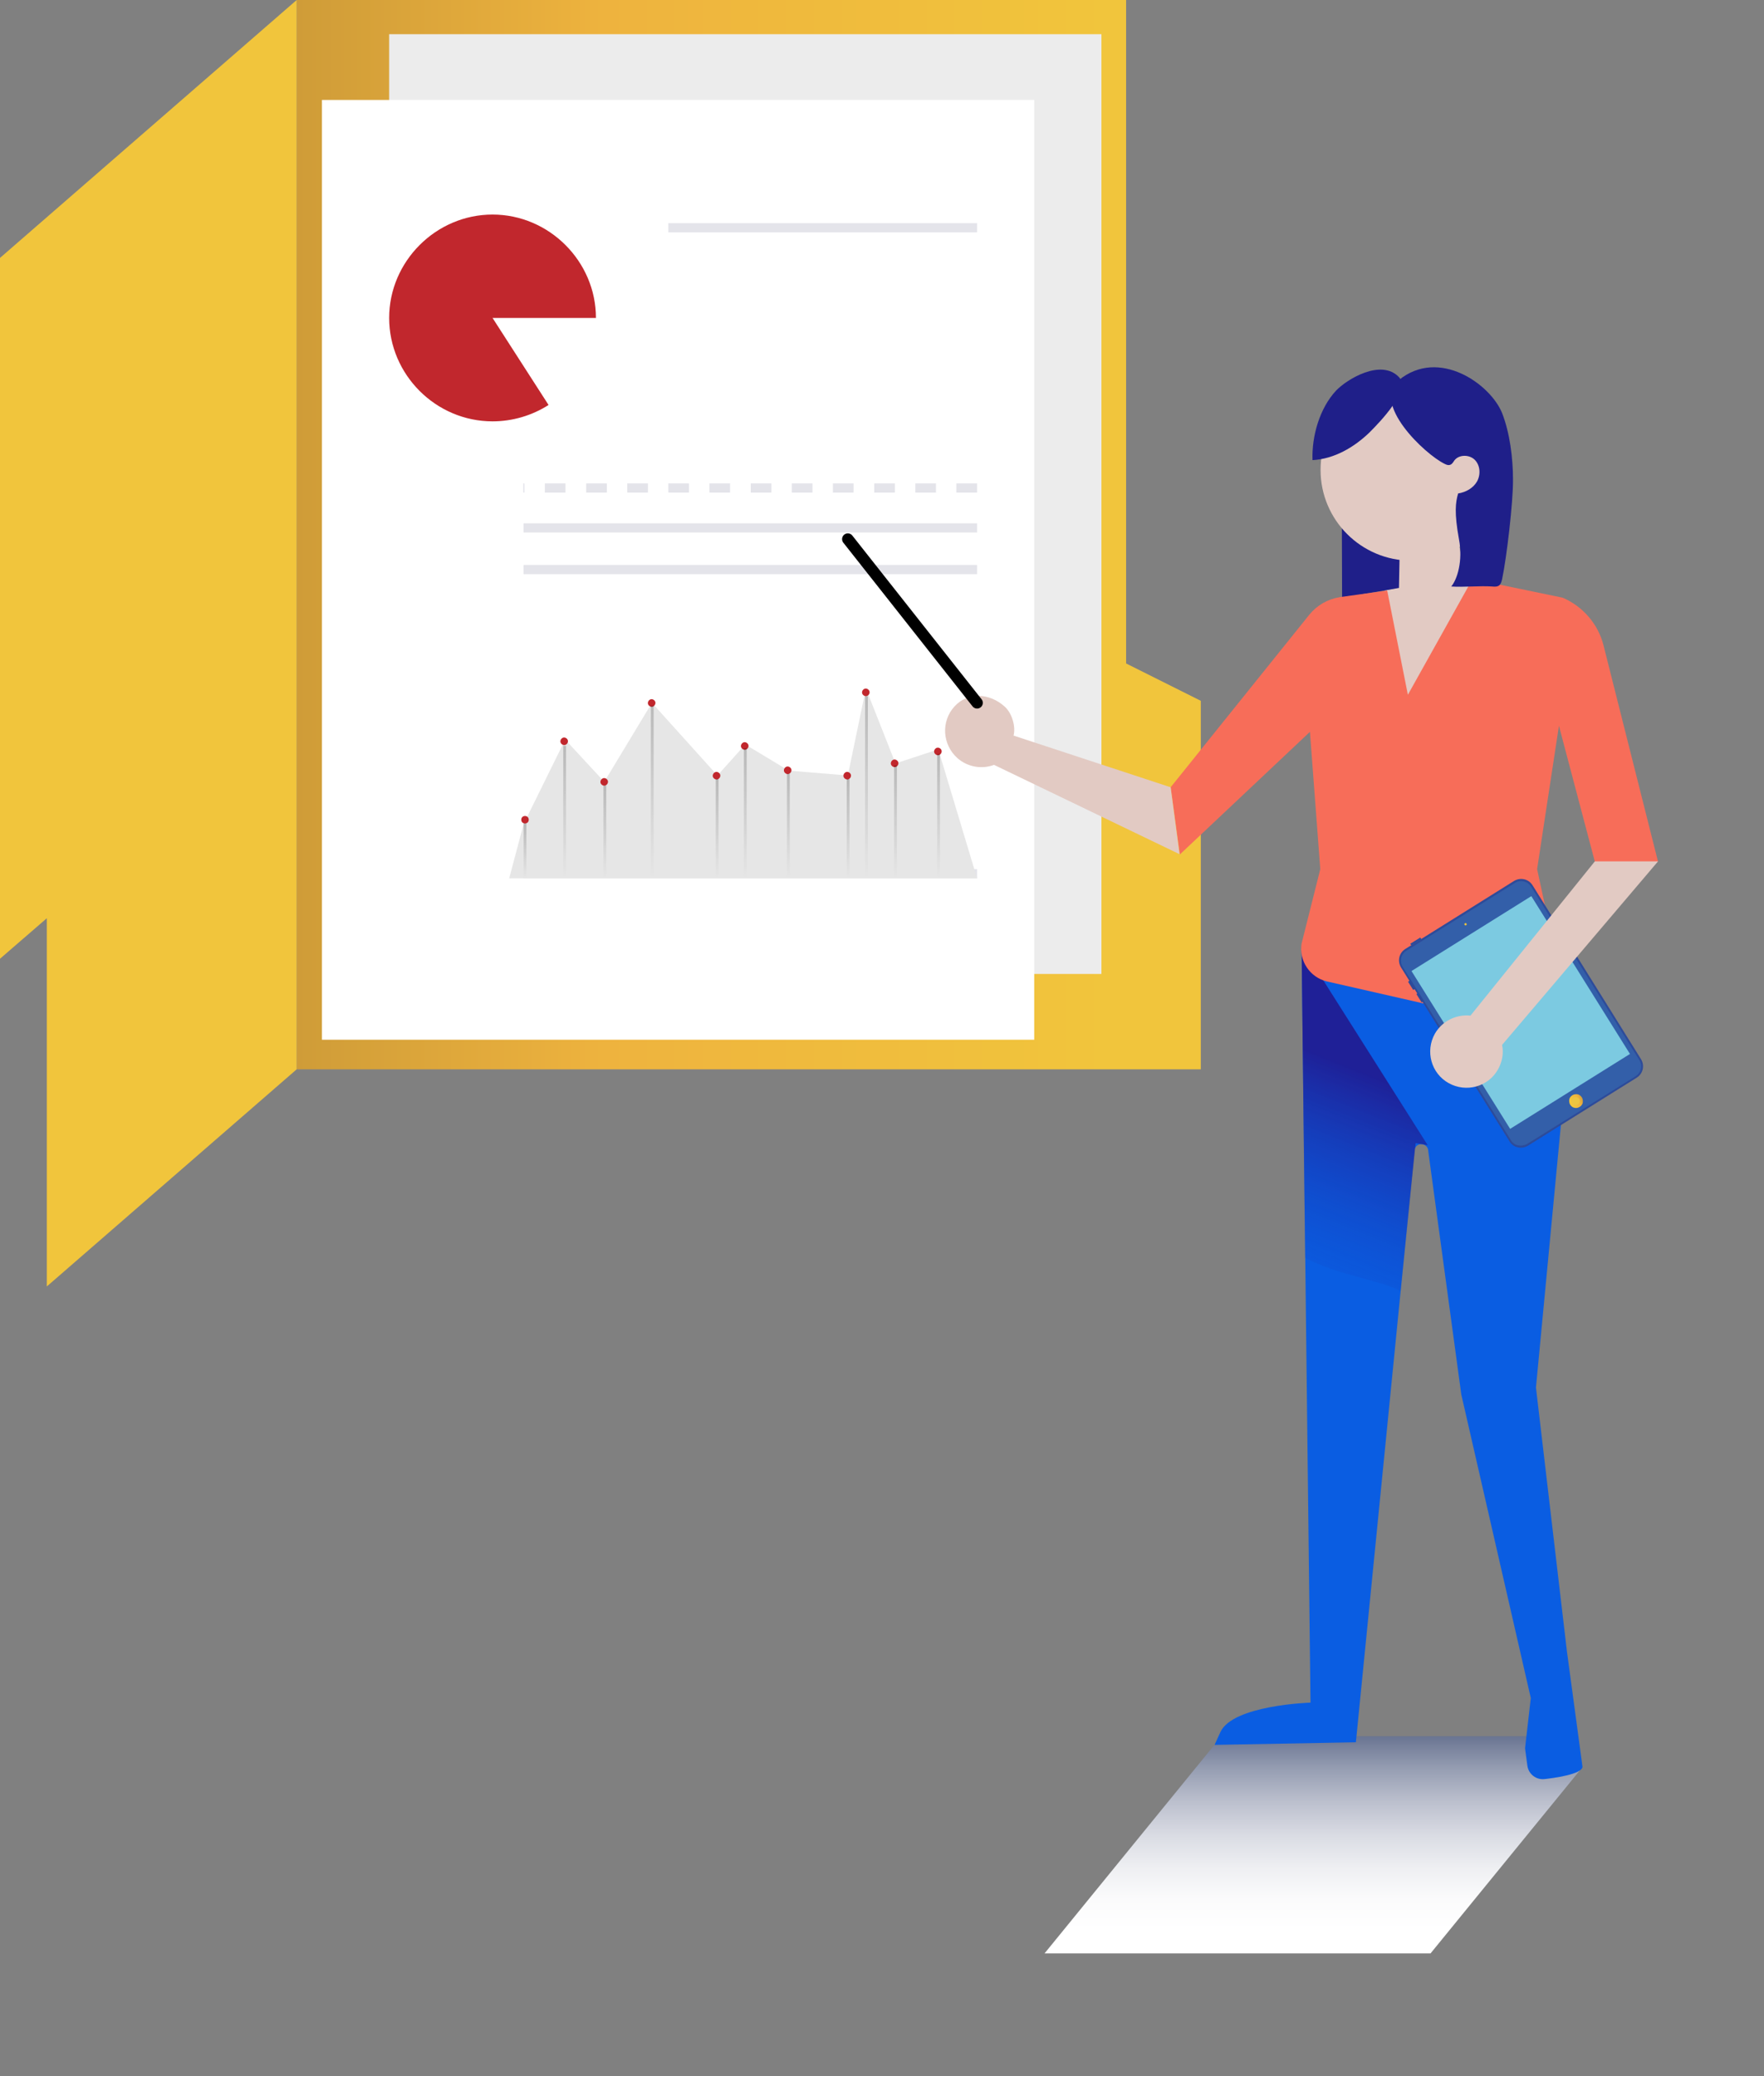<?xml version="1.0" encoding="utf-8"?><!-- Generator: Adobe Illustrator 21.0.2, SVG Export Plug-In . SVG Version: 6.00 Build 0) --><svg version="1.1" id="Layer_1" xmlns="http://www.w3.org/2000/svg" xmlns:xlink="http://www.w3.org/1999/xlink" x="0px" y="0px" viewBox="0 0 614.2 722.9" enable-background="new 0 0 614.2 722.9" xml:space="preserve"><rect x="0" y="0" width="614.2" height="722.9" fill="#808080" stroke="none"/><g><g><linearGradient id="SVGID_1_" gradientUnits="userSpaceOnUse" x1="418.1" y1="535.85" x2="103.3" y2="535.85" gradientTransform="matrix(1 0 0 -1 0 722)"><stop offset="0.103" style="stop-color:#F1C53C"/><stop offset="0.659" style="stop-color:#EEB33E"/><stop offset="1" style="stop-color:#CF9C38"/></linearGradient><polygon fill="url(#SVGID_1_)" points="392.1,231 392.1,0 103.3,0 103.3,372.3 418.1,372.3 418.1,244 "/><rect x="135.5" y="11.9" fill="#ECECEC" width="248" height="327.2"/><rect x="112.1" y="34.8" fill="#FFFFFF" width="248" height="327.2"/><g><rect x="232.7" y="77.7" fill="#E4E4EA" width="107.5" height="3.2"/></g><g><path fill="#E4E4EA" d="M340.2,171.5H333v-3.2h7.2V171.5z M325.9,171.5h-7.2v-3.2h7.2V171.5z M311.6,171.5h-7.2v-3.2h7.2V171.5z M297.2,171.5H290v-3.2h7.2V171.5z M282.9,171.5h-7.2v-3.2h7.2V171.5z M268.6,171.5h-7.2v-3.2h7.2V171.5z M254.2,171.5H247v-3.2h7.2V171.5z M239.9,171.5h-7.2v-3.2h7.2V171.5z M225.6,171.5h-7.2v-3.2h7.2V171.5z M211.3,171.5h-7.2v-3.2h7.2V171.5z M196.9,171.5h-7.2v-3.2h7.2V171.5z M182.6,171.5h-0.4v-3.2h0.4V171.5z"/></g><g><rect x="182.3" y="182.2" fill="#E4E4EA" width="157.9" height="3.2"/></g><g><rect x="182.3" y="196.7" fill="#E4E4EA" width="157.9" height="3.2"/></g><g><rect x="182.3" y="302.6" fill="#E4E4EA" width="157.9" height="3.2"/></g><polygon fill="#F1C53C" points="0,333.8 16.3,319.7 16.3,447.9 103.3,372.3 103.3,0 0,89.8 "/></g><g><g><linearGradient id="SVGID_2_" gradientUnits="userSpaceOnUse" x1="456.8" y1="123.641" x2="456.8" y2="50.098" gradientTransform="matrix(1 0 0 -1 0 722)"><stop offset="0" style="stop-color:#4F5B7E"/><stop offset="7.132825e-02" style="stop-color:#66718F"/><stop offset="0.231" style="stop-color:#949CB1"/><stop offset="0.391" style="stop-color:#BBBFCD"/><stop offset="0.549" style="stop-color:#D9DBE3"/><stop offset="0.704" style="stop-color:#EEEFF2"/><stop offset="0.855" style="stop-color:#FBFBFC"/><stop offset="0.997" style="stop-color:#FFFFFF"/></linearGradient><polygon fill="url(#SVGID_2_)" points="498.1,680.1 363.7,680.1 425.3,604.5 549.6,604.5 549.9,616.6 "/></g><path fill="#E2CAC3" d="M482.1,205.6l4.3-0.9V191l21.3-3.3c0,0,2.3,13,2.8,13s6,1.8,6,1.8l-25.2,46.9L482.1,205.6z"/><path fill="#0A5DE2" d="M543.3,325.6l-90.1,5.2l3.1,262c0,0-27.1,0.8-31.4,10.3l-2,4.4l49.2-0.9L492.6,400c0.9-2.6,4.7-1.9,4.7,0.8l11.5,84.7L533,591.2l-2,17.5l0.8,6c0.4,3,3.1,5.1,6.1,4.7l0,0c2.7-0.3,13-1.6,13.1-4.3l-5.4-40l-10.8-92L546.4,361L543.3,325.6z"/><linearGradient id="SVGID_3_" gradientUnits="userSpaceOnUse" x1="476.781" y1="348.377" x2="441.482" y2="260.13" gradientTransform="matrix(1 0 0 -1 0 722)"><stop offset="0" style="stop-color:#241084;stop-opacity:0.8"/><stop offset="0.99" style="stop-color:#0A5DE2;stop-opacity:0"/></linearGradient><path fill="url(#SVGID_3_)" d="M487.7,449.5l5.2-51.5l4.2,0.7l-43.9-69.3l1.2,108.5C465.9,444.1,479.4,445.3,487.7,449.5z"/><polygon fill="#1F1F89" points="467.1,146.7 467.3,208.1 487.1,204.7 488.1,152.6 "/><circle fill="#E2CAC3" cx="491.4" cy="163.6" r="31.6"/><path fill="#1F1F89" d="M476.8,150.6c-5.4,5.2-12.3,9.2-19.8,9.6c-0.3-8.4,2.5-18.1,8.2-24.2c3.8-4,15.7-11.2,21.9-4.7C491.4,135.7,480.4,147,476.8,150.6z"/><path fill="#F76D59" d="M555.3,300h22l-19-75.4c-1.9-7.4-7.2-13.5-14.2-16.5l-31.4-6.5l-22.5,40.3l-7.2-36.3l-16.5,2.3c-4.2,0.7-7.9,2.8-10.6,6.1l-48.3,60.1l3.2,23.4l45.3-42.7l3.6,47.8l-6.5,25.9c-1,6,2.9,11.8,8.8,13.2l72,16.4c6,1.4,11.7-3.6,11.1-9.7l-9.9-45.8l7.6-49.9L555.3,300z"/><path fill="#E2CAC3" d="M407.6,274.1l-54.7-18c0.8-2.9-0.4-7.7-3.1-10.1c-5.2-4.7-12.8-5.2-17.5,0s-4.2,13.2,1,17.9c3.6,3.2,8.6,4,12.8,2.4l64.6,31.1L407.6,274.1z"/><g><path fill="#2D4B9A" d="M532,398.9l37.9-23.7c2.2-1.4,2.8-4.2,1.5-6.4l-37.8-60.6c-1.4-2.2-4.2-2.8-6.4-1.5l-37.9,23.7c-2.2,1.4-2.8,4.2-1.5,6.4l37.8,60.6C526.9,399.6,529.8,400.2,532,398.9z"/><path fill="#335FA9" d="M531.7,398.3l37.8-23.6c1.9-1.2,2.5-3.7,1.3-5.6l-37.7-60.4c-1.2-1.9-3.7-2.5-5.6-1.3L489.7,331c-1.9,1.2-2.5,3.7-1.3,5.6l37.7,60.4C527.2,398.9,529.7,399.4,531.7,398.3z"/><rect x="504.9" y="320.4" transform="matrix(0.848 -0.53 0.53 0.848 -106.504 333.977)" fill="#7CCAE1" width="49.2" height="64.8"/><ellipse transform="matrix(0.848 -0.53 0.53 0.848 -93.111 319.196)" fill="#F1C53C" cx="510.3" cy="322" rx="0.4" ry="0.4"/><g><ellipse transform="matrix(0.848 -0.53 0.53 0.848 -119.781 348.771)" fill="#ECC541" cx="548.7" cy="383.4" rx="1.9" ry="1.9"/><linearGradient id="SVGID_4_" gradientUnits="userSpaceOnUse" x1="864.587" y1="1328.984" x2="869.326" y2="1328.984" gradientTransform="matrix(0.923 -0.386 -0.386 -0.923 261.539 1943.98)"><stop offset="0.103" style="stop-color:#F1C53C"/><stop offset="0.659" style="stop-color:#EEB33E"/><stop offset="1" style="stop-color:#CF9C38"/></linearGradient><path fill="url(#SVGID_4_)" d="M549.6,385.6c-0.5,0.2-1,0.2-1.4,0.1c-0.6-0.1-1.1-0.5-1.5-1.1c-0.3-0.5-0.4-1.2-0.3-1.8c0.1-0.6,0.5-1.1,1.1-1.5c0.5-0.3,1.2-0.4,1.8-0.3s1.1,0.5,1.5,1.1c0.3,0.5,0.4,1.2,0.3,1.8c-0.1,0.6-0.5,1.1-1.1,1.5C549.8,385.5,549.7,385.5,549.6,385.6z M548.1,382.1c-0.1,0-0.1,0.1-0.2,0.1c-0.3,0.2-0.5,0.5-0.6,0.9s0,0.7,0.2,1l0,0c0.2,0.3,0.5,0.5,0.9,0.6s0.7,0,1-0.2s0.5-0.5,0.6-0.9s0-0.7-0.2-1s-0.5-0.5-0.9-0.6C548.7,382,548.4,382,548.1,382.1z"/></g><rect x="490.9" y="327.7" transform="matrix(0.848 -0.53 0.53 0.848 -98.913 310.869)" fill="#2D4B9A" width="4.1" height="0.7"/><rect x="491.1" y="341.5" transform="matrix(0.848 -0.53 0.53 0.848 -107.187 312.484)" fill="#2D4B9A" width="0.9" height="3.4"/><rect x="494" y="345.9" transform="matrix(0.848 -0.53 0.53 0.848 -109.064 314.609)" fill="#2D4B9A" width="0.9" height="3.4"/></g><path fill="#E2CAC3" d="M499.6,359.9c-3.4,6.1-1.3,13.8,4.8,17.2c6.1,3.4,13.8,1.3,17.2-4.8c1.5-2.7,2-5.7,1.4-8.5l54.3-63.9h-22L512,353.6C507.1,353.1,502.2,355.4,499.6,359.9z"/><path fill="#1F1F89" d="M503,161.5c0.6,0.3,1.3,0.6,2,0.3c0.6-0.2,1-0.9,1.4-1.5c1.6-2.1,5.2-2.1,7.1-0.2c1.9,1.9,2.1,5.1,0.8,7.5c-1.3,2.3-3.9,3.8-6.6,4.2c-0.9,3.1-1.4,6.6,0.3,16c1.4,7.5-0.6,13.9-2.7,16.4c4.3,0.3,9.9-0.3,14.3,0c0.8,0.1,1.8,0.1,2.4-0.4c0.6-0.5,0.8-1.3,1-2.1c1.6-7.5,3.9-27.2,3.8-34.8c0-7.4-1.1-16.2-3.8-23.1c-4.1-10.1-22-22.8-35.9-11.5C477.3,140.3,496,158.1,503,161.5z"/></g><line fill="none" stroke="#000000" stroke-width="4" stroke-linecap="round" stroke-linejoin="round" stroke-miterlimit="10" x1="340.2" y1="244.7" x2="295.2" y2="187.7"/><path fill="#C1272D" d="M171.5,110.7L191,141c-5.8,3.7-12.6,5.7-19.5,5.7c-19.8,0-36-16.3-36-36s16.3-36,36-36s36,16.3,36,36H171.5z"/><polygon fill="#E6E6E6" points="182.3,286.9 196.8,257.5 210.4,272.2 227,244.7 249.8,270 259.5,259.2 274.6,268.3 295.2,270 301.5,239.7 311.8,265.8 326.7,260.9 340.2,305.8 177.3,305.8 "/><circle fill="#C1272D" cx="182.8" cy="285.4" r="1.3"/><ellipse transform="matrix(0.603 -0.797 0.797 0.603 -127.818 259.15)" fill="#C1272D" cx="196.6" cy="258.1" rx="1.3" ry="1.3"/><ellipse transform="matrix(0.603 -0.797 0.797 0.603 -105.069 278.2)" fill="#C1272D" cx="227.1" cy="244.7" rx="1.3" ry="1.3"/><ellipse transform="matrix(0.603 -0.797 0.797 0.603 -104.153 309.951)" fill="#C1272D" cx="259.5" cy="259.7" rx="1.3" ry="1.3"/><ellipse transform="matrix(0.603 -0.797 0.797 0.603 -98.204 342.53)" fill="#C1272D" cx="295.2" cy="270" rx="1.3" ry="1.3"/><ellipse transform="matrix(0.603 -0.797 0.797 0.603 -78.914 364.398)" fill="#C1272D" cx="326.8" cy="261.5" rx="1.3" ry="1.3"/><ellipse transform="matrix(0.603 -0.797 0.797 0.603 -88.222 353.966)" fill="#C1272D" cx="311.7" cy="265.7" rx="1.3" ry="1.3"/><ellipse transform="matrix(0.603 -0.797 0.797 0.603 -133.559 275.931)" fill="#C1272D" cx="210.6" cy="272.2" rx="1.3" ry="1.3"/><ellipse transform="matrix(0.603 -0.797 0.797 0.603 -116.273 306.269)" fill="#C1272D" cx="249.7" cy="270" rx="1.3" ry="1.3"/><ellipse transform="matrix(0.603 -0.797 0.797 0.603 -104.939 325.298)" fill="#C1272D" cx="274.5" cy="268.1" rx="1.3" ry="1.3"/><ellipse transform="matrix(0.603 -0.797 0.797 0.603 -72.535 336.187)" fill="#C1272D" cx="301.7" cy="241" rx="1.3" ry="1.3"/><g opacity="0.2"><linearGradient id="SVGID_5_" gradientUnits="userSpaceOnUse" x1="182.8" y1="435.338" x2="182.8" y2="416.167" gradientTransform="matrix(1 0 0 -1 0 722)"><stop offset="0" style="stop-color:#000000"/><stop offset="0.997" style="stop-color:#000000;stop-opacity:0"/></linearGradient><line fill="none" stroke="url(#SVGID_5_)" stroke-width="0.968" stroke-miterlimit="10" x1="182.8" y1="305.8" x2="182.8" y2="286.7"/><linearGradient id="SVGID_6_" gradientUnits="userSpaceOnUse" x1="210.6" y1="448.5" x2="210.6" y2="416.158" gradientTransform="matrix(1 0 0 -1 0 722)"><stop offset="0" style="stop-color:#000000"/><stop offset="0.997" style="stop-color:#000000;stop-opacity:0"/></linearGradient><line fill="none" stroke="url(#SVGID_6_)" stroke-width="0.968" stroke-miterlimit="10" x1="210.6" y1="305.8" x2="210.6" y2="273.5"/><linearGradient id="SVGID_7_" gradientUnits="userSpaceOnUse" x1="227.1" y1="476.3" x2="227.1" y2="416.2" gradientTransform="matrix(1 0 0 -1 0 722)"><stop offset="0" style="stop-color:#000000"/><stop offset="0.997" style="stop-color:#000000;stop-opacity:0"/></linearGradient><line fill="none" stroke="url(#SVGID_7_)" stroke-width="0.968" stroke-miterlimit="10" x1="227.1" y1="305.8" x2="227.1" y2="245.7"/><linearGradient id="SVGID_8_" gradientUnits="userSpaceOnUse" x1="249.7" y1="450.751" x2="249.7" y2="416.151" gradientTransform="matrix(1 0 0 -1 0 722)"><stop offset="0" style="stop-color:#000000"/><stop offset="0.997" style="stop-color:#000000;stop-opacity:0"/></linearGradient><line fill="none" stroke="url(#SVGID_8_)" stroke-width="0.968" stroke-miterlimit="10" x1="249.7" y1="305.8" x2="249.7" y2="271.2"/><linearGradient id="SVGID_9_" gradientUnits="userSpaceOnUse" x1="259.5" y1="461.5" x2="259.5" y2="416.136" gradientTransform="matrix(1 0 0 -1 0 722)"><stop offset="0" style="stop-color:#000000"/><stop offset="0.997" style="stop-color:#000000;stop-opacity:0"/></linearGradient><line fill="none" stroke="url(#SVGID_9_)" stroke-width="0.968" stroke-miterlimit="10" x1="259.5" y1="305.8" x2="259.5" y2="260.5"/><linearGradient id="SVGID_10_" gradientUnits="userSpaceOnUse" x1="274.5" y1="452.6" x2="274.5" y2="416.132" gradientTransform="matrix(1 0 0 -1 0 722)"><stop offset="0" style="stop-color:#000000"/><stop offset="0.997" style="stop-color:#000000;stop-opacity:0"/></linearGradient><line fill="none" stroke="url(#SVGID_10_)" stroke-width="0.968" stroke-miterlimit="10" x1="274.5" y1="305.8" x2="274.5" y2="269.4"/><linearGradient id="SVGID_11_" gradientUnits="userSpaceOnUse" x1="295.3" y1="450.754" x2="295.3" y2="416.154" gradientTransform="matrix(1 0 0 -1 0 722)"><stop offset="0" style="stop-color:#000000"/><stop offset="0.997" style="stop-color:#000000;stop-opacity:0"/></linearGradient><line fill="none" stroke="url(#SVGID_11_)" stroke-width="0.968" stroke-miterlimit="10" x1="295.3" y1="305.8" x2="295.3" y2="271.2"/><linearGradient id="SVGID_12_" gradientUnits="userSpaceOnUse" x1="301.7" y1="479.6" x2="301.7" y2="416.2" gradientTransform="matrix(1 0 0 -1 0 722)"><stop offset="0" style="stop-color:#000000"/><stop offset="0.997" style="stop-color:#000000;stop-opacity:0"/></linearGradient><line fill="none" stroke="url(#SVGID_12_)" stroke-width="0.968" stroke-miterlimit="10" x1="301.7" y1="305.8" x2="301.7" y2="242.4"/><linearGradient id="SVGID_13_" gradientUnits="userSpaceOnUse" x1="311.8" y1="455.549" x2="311.8" y2="416.167" gradientTransform="matrix(1 0 0 -1 0 722)"><stop offset="0" style="stop-color:#000000"/><stop offset="0.997" style="stop-color:#000000;stop-opacity:0"/></linearGradient><line fill="none" stroke="url(#SVGID_13_)" stroke-width="0.968" stroke-miterlimit="10" x1="311.8" y1="305.8" x2="311.8" y2="266.5"/><linearGradient id="SVGID_14_" gradientUnits="userSpaceOnUse" x1="326.8" y1="459.5" x2="326.8" y2="416.136" gradientTransform="matrix(1 0 0 -1 0 722)"><stop offset="0" style="stop-color:#000000"/><stop offset="0.997" style="stop-color:#000000;stop-opacity:0"/></linearGradient><line fill="none" stroke="url(#SVGID_14_)" stroke-width="0.968" stroke-miterlimit="10" x1="326.8" y1="305.8" x2="326.8" y2="262.5"/><linearGradient id="SVGID_15_" gradientUnits="userSpaceOnUse" x1="196.6" y1="462.3" x2="196.6" y2="416.2" gradientTransform="matrix(1 0 0 -1 0 722)"><stop offset="0" style="stop-color:#000000"/><stop offset="0.997" style="stop-color:#000000;stop-opacity:0"/></linearGradient><line fill="none" stroke="url(#SVGID_15_)" stroke-width="0.968" stroke-miterlimit="10" x1="196.6" y1="305.8" x2="196.6" y2="259.7"/></g></g></svg>